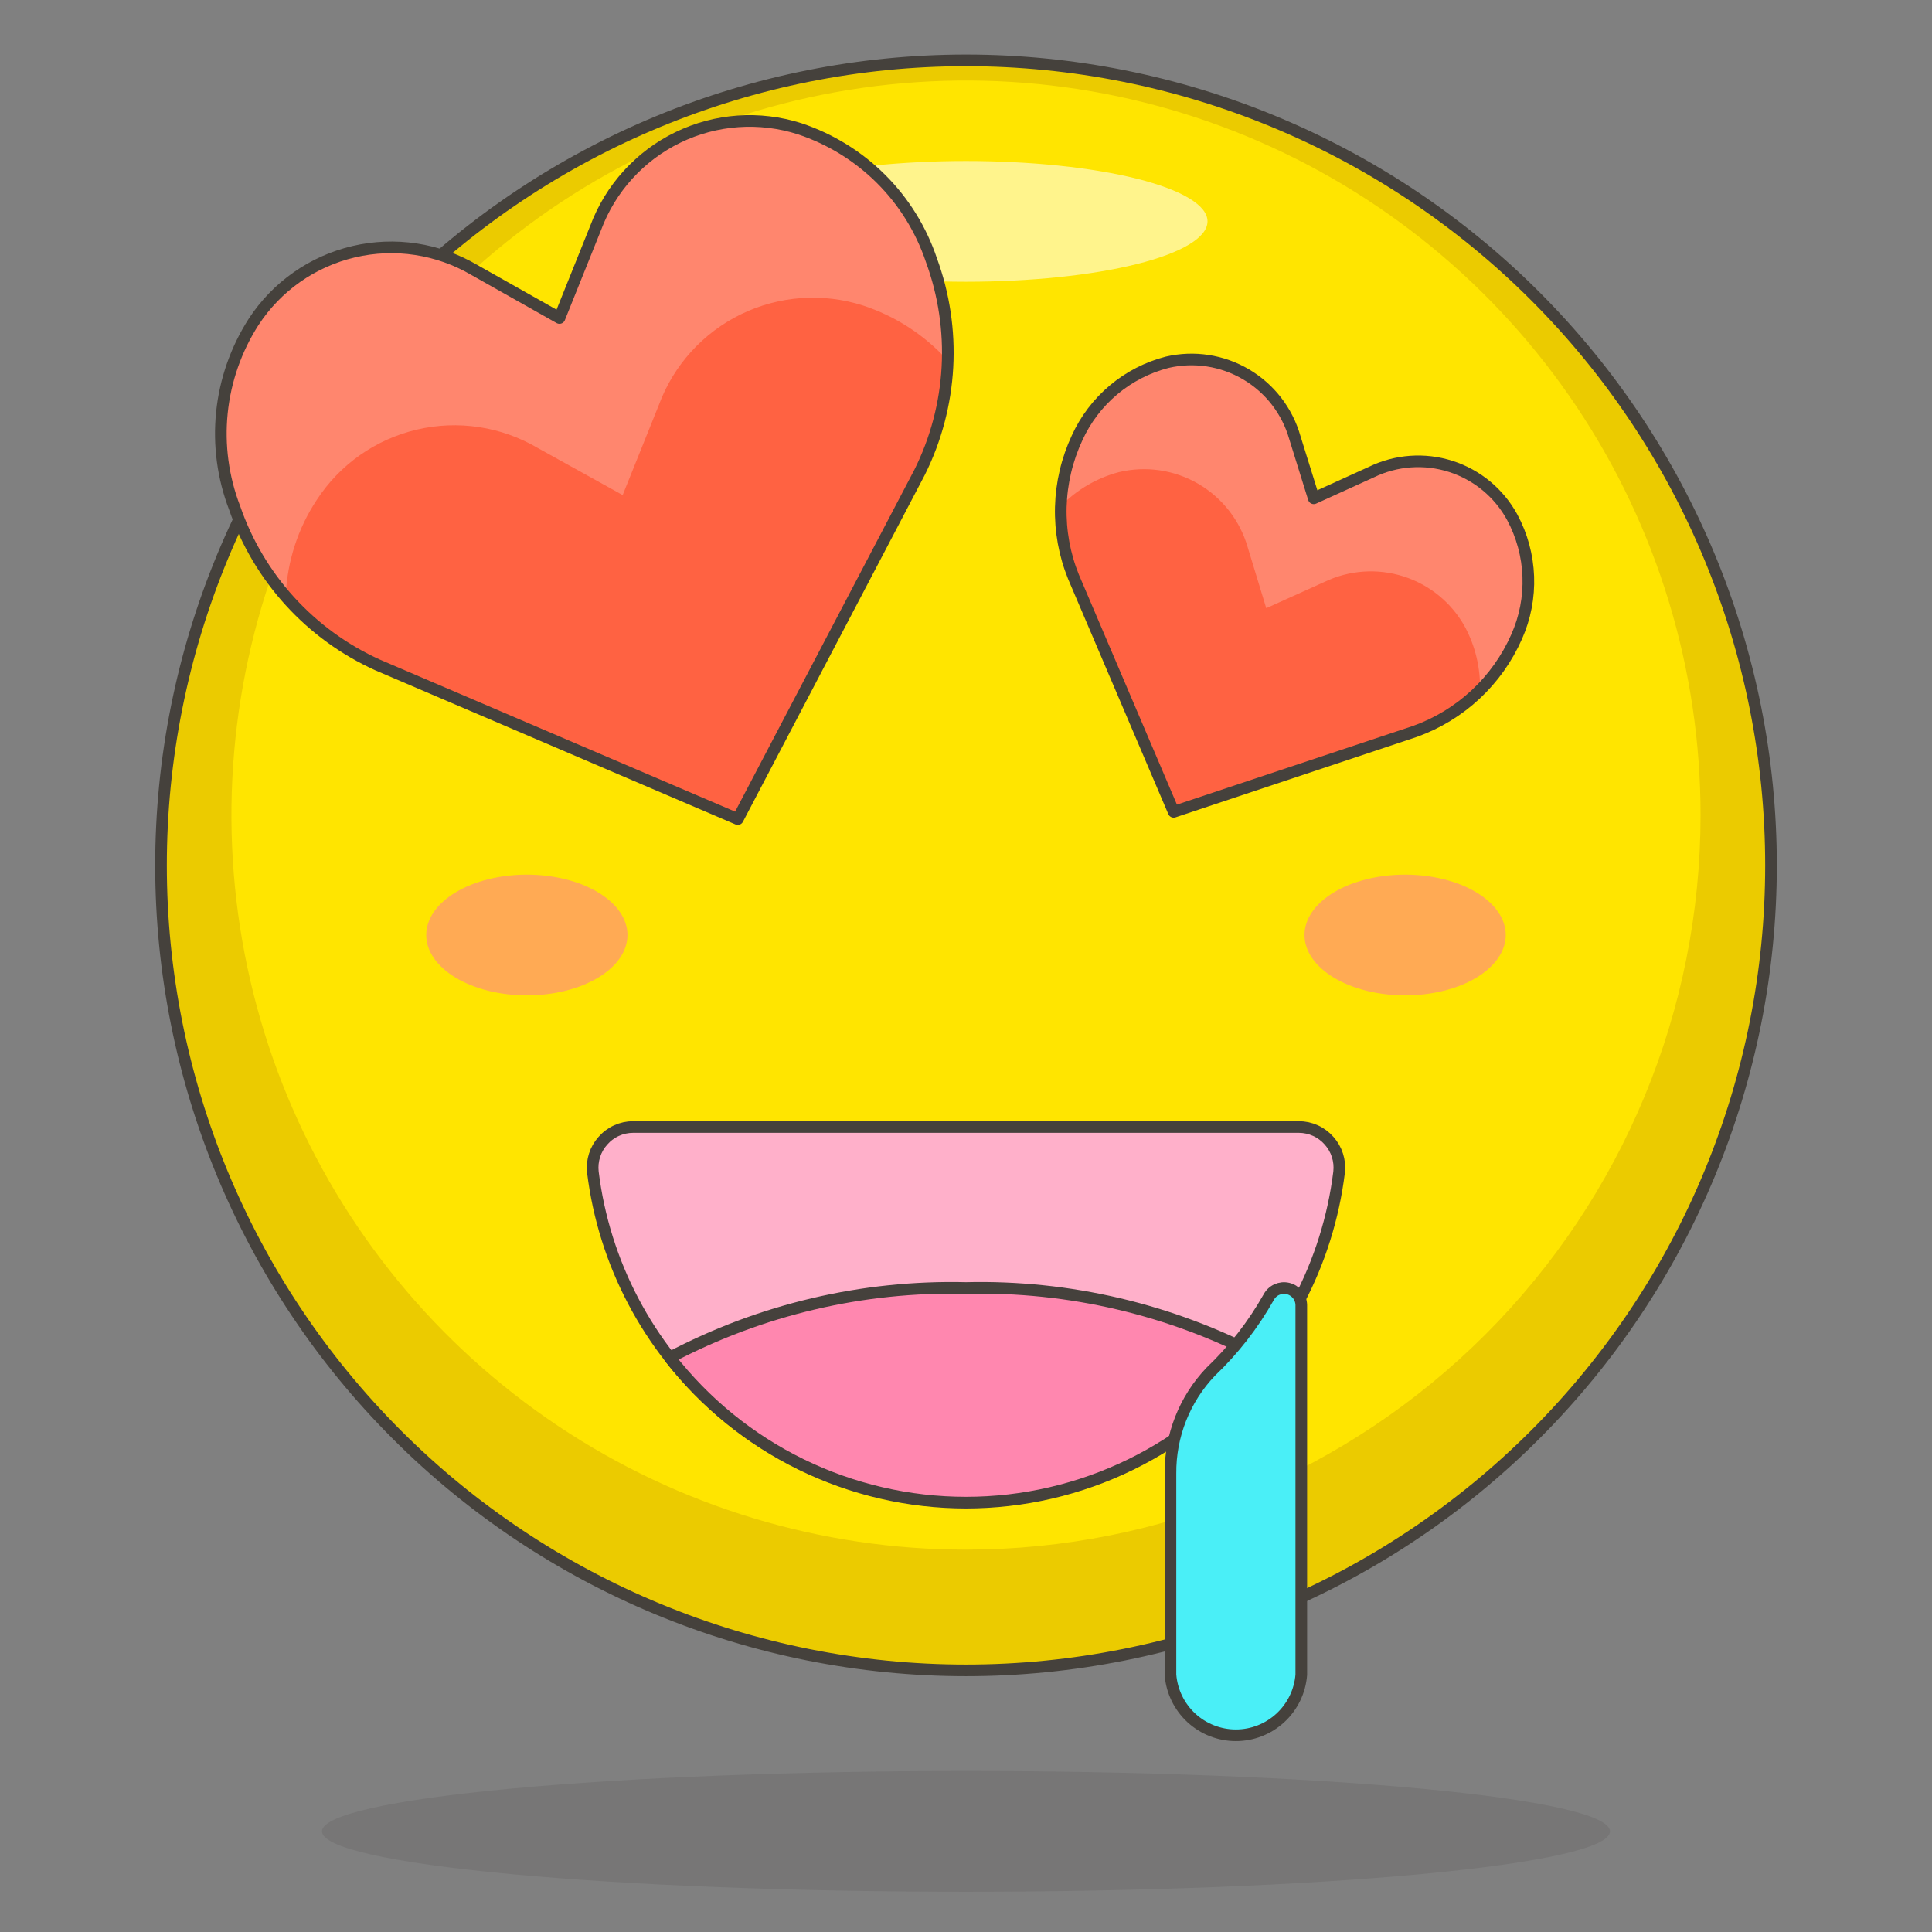 <svg width="83" height="83" viewBox="0 0 83 83" fill="none" xmlns="http://www.w3.org/2000/svg">
<rect x="0" y="0" width="83" height="83" fill="#808080" stroke="none"/>
<path d="M6.917 37.177C6.917 46.349 10.56 55.146 17.046 61.631C23.531 68.117 32.328 71.76 41.5 71.76C50.672 71.76 59.468 68.117 65.954 61.631C72.44 55.146 76.083 46.349 76.083 37.177C76.083 28.005 72.44 19.209 65.954 12.723C59.468 6.237 50.672 2.594 41.5 2.594C32.328 2.594 23.531 6.237 17.046 12.723C10.56 19.209 6.917 28.005 6.917 37.177V37.177Z" fill="#FFE500"/>
<path d="M41.5 2.594C34.66 2.594 27.974 4.622 22.286 8.422C16.599 12.222 12.166 17.623 9.549 23.943C6.931 30.262 6.247 37.215 7.581 43.924C8.915 50.633 12.209 56.795 17.046 61.631C21.882 66.468 28.044 69.762 34.753 71.096C41.462 72.43 48.415 71.746 54.734 69.128C61.054 66.51 66.455 62.078 70.255 56.391C74.055 50.703 76.083 44.017 76.083 37.177C76.083 28.005 72.44 19.209 65.954 12.723C59.468 6.237 50.672 2.594 41.5 2.594V2.594ZM41.5 66.573C35.258 66.573 29.157 64.722 23.968 61.255C18.778 57.787 14.733 52.858 12.345 47.092C9.956 41.326 9.331 34.981 10.549 28.859C11.767 22.738 14.772 17.115 19.186 12.701C23.599 8.288 29.222 5.282 35.343 4.065C41.465 2.847 47.81 3.472 53.576 5.861C59.343 8.249 64.271 12.294 67.739 17.483C71.206 22.673 73.057 28.774 73.057 35.016C73.057 43.385 69.732 51.412 63.814 57.33C57.896 63.248 49.869 66.573 41.5 66.573V66.573Z" fill="#EBCB00"/>
<path d="M31.125 9.51C31.125 10.198 32.218 10.858 34.164 11.345C36.109 11.831 38.748 12.104 41.5 12.104C44.252 12.104 46.891 11.831 48.836 11.345C50.782 10.858 51.875 10.198 51.875 9.51C51.875 8.823 50.782 8.163 48.836 7.676C46.891 7.19 44.252 6.917 41.5 6.917C38.748 6.917 36.109 7.19 34.164 7.676C32.218 8.163 31.125 8.823 31.125 9.51Z" fill="#FFF48C"/>
<path d="M6.917 37.177C6.917 46.349 10.56 55.146 17.046 61.631C23.531 68.117 32.328 71.76 41.5 71.76C50.672 71.76 59.468 68.117 65.954 61.631C72.44 55.146 76.083 46.349 76.083 37.177C76.083 28.005 72.44 19.209 65.954 12.723C59.468 6.237 50.672 2.594 41.5 2.594C32.328 2.594 23.531 6.237 17.046 12.723C10.56 19.209 6.917 28.005 6.917 37.177V37.177Z" stroke="#45413C" stroke-width="0.5" stroke-linecap="round" stroke-linejoin="round"/>
<path d="M18.311 40.169C18.311 40.856 18.767 41.516 19.578 42.003C20.388 42.489 21.488 42.762 22.634 42.762C23.781 42.762 24.881 42.489 25.691 42.003C26.502 41.516 26.957 40.856 26.957 40.169C26.957 39.481 26.502 38.821 25.691 38.335C24.881 37.848 23.781 37.575 22.634 37.575C21.488 37.575 20.388 37.848 19.578 38.335C18.767 38.821 18.311 39.481 18.311 40.169V40.169Z" fill="#FFAA54"/>
<path d="M56.042 40.169C56.042 40.856 56.497 41.516 57.308 42.003C58.119 42.489 59.218 42.762 60.365 42.762C61.511 42.762 62.611 42.489 63.422 42.003C64.232 41.516 64.688 40.856 64.688 40.169C64.688 39.481 64.232 38.821 63.422 38.335C62.611 37.848 61.511 37.575 60.365 37.575C59.218 37.575 58.119 37.848 57.308 38.335C56.497 38.821 56.042 39.481 56.042 40.169Z" fill="#FFAA54"/>
<path d="M27.199 48.417C26.954 48.417 26.711 48.47 26.488 48.571C26.264 48.672 26.065 48.82 25.903 49.005C25.739 49.186 25.616 49.4 25.542 49.633C25.468 49.865 25.443 50.111 25.47 50.353C25.952 54.265 27.848 57.866 30.8 60.477C33.753 63.089 37.558 64.53 41.5 64.53C45.441 64.53 49.247 63.089 52.199 60.477C55.152 57.866 57.047 54.265 57.529 50.353C57.556 50.111 57.532 49.865 57.457 49.633C57.383 49.4 57.26 49.186 57.097 49.005C56.935 48.82 56.735 48.672 56.512 48.571C56.288 48.47 56.045 48.417 55.8 48.417H27.199Z" fill="#FFB0CA" stroke="#45413C" stroke-width="0.5" stroke-linecap="round" stroke-linejoin="round"/>
<path d="M54.226 58.325C50.309 56.257 45.928 55.227 41.5 55.333C37.072 55.227 32.69 56.257 28.773 58.325C30.279 60.264 32.209 61.834 34.415 62.913C36.621 63.992 39.044 64.554 41.5 64.554C43.955 64.554 46.379 63.992 48.584 62.913C50.79 61.834 52.72 60.264 54.226 58.325V58.325Z" fill="#FF87AF" stroke="#45413C" stroke-width="0.5" stroke-linecap="round" stroke-linejoin="round"/>
<path d="M54.503 55.731C54.58 55.586 54.703 55.47 54.852 55.402C55.002 55.334 55.17 55.317 55.33 55.355C55.49 55.392 55.633 55.482 55.737 55.609C55.841 55.737 55.9 55.895 55.904 56.06V71.951C55.848 72.658 55.528 73.318 55.007 73.8C54.486 74.281 53.803 74.549 53.094 74.549C52.385 74.549 51.701 74.281 51.18 73.8C50.66 73.318 50.34 72.658 50.284 71.951V63.305C50.27 61.677 50.89 60.108 52.013 58.93C52.997 57.993 53.836 56.915 54.503 55.731Z" fill="#4AEFF7" stroke="#45413C" stroke-width="0.5" stroke-linecap="round" stroke-linejoin="round"/>
<path opacity="0.15" d="M13.833 78.677C13.833 79.365 16.748 80.025 21.936 80.511C27.125 80.998 34.162 81.271 41.5 81.271C48.837 81.271 55.874 80.998 61.063 80.511C66.251 80.025 69.166 79.365 69.166 78.677C69.166 77.989 66.251 77.329 61.063 76.843C55.874 76.357 48.837 76.083 41.5 76.083C34.162 76.083 27.125 76.357 21.936 76.843C16.748 77.329 13.833 77.989 13.833 78.677V78.677Z" fill="#45413C"/>
<path d="M65.155 27.355C64.742 28.293 64.142 29.136 63.393 29.835C62.644 30.533 61.761 31.072 60.797 31.419L50.422 34.877L46.117 24.779C45.731 23.827 45.546 22.806 45.573 21.78C45.6 20.754 45.838 19.744 46.272 18.813C46.634 18.017 47.17 17.311 47.84 16.749C48.511 16.186 49.298 15.781 50.146 15.563C51.3 15.296 52.512 15.482 53.532 16.084C54.553 16.686 55.303 17.657 55.627 18.796L56.44 21.407L58.913 20.283C59.977 19.765 61.2 19.678 62.327 20.038C63.454 20.399 64.399 21.18 64.965 22.22C65.387 23.004 65.623 23.875 65.656 24.766C65.689 25.656 65.518 26.542 65.155 27.355V27.355Z" fill="#FF6242"/>
<path d="M48.071 20.283C49.232 20.006 50.456 20.187 51.486 20.789C52.517 21.392 53.276 22.369 53.604 23.517L54.399 26.128L56.889 25.004C57.954 24.49 59.176 24.405 60.302 24.765C61.428 25.126 62.373 25.904 62.941 26.941C63.386 27.775 63.606 28.71 63.581 29.655C64.258 28.994 64.809 28.214 65.207 27.355C65.589 26.54 65.776 25.648 65.755 24.747C65.734 23.848 65.505 22.965 65.086 22.168C64.52 21.129 63.575 20.347 62.448 19.987C61.321 19.626 60.098 19.713 59.034 20.231L56.561 21.355L55.748 18.744C55.413 17.588 54.64 16.609 53.594 16.015C52.547 15.42 51.31 15.258 50.146 15.563C49.262 15.791 48.444 16.223 47.756 16.823C47.069 17.423 46.531 18.176 46.186 19.021C45.801 19.896 45.578 20.833 45.529 21.788C46.22 21.06 47.1 20.539 48.071 20.283V20.283Z" fill="#FF866E"/>
<path d="M65.155 27.355C64.742 28.293 64.142 29.136 63.393 29.835C62.644 30.533 61.761 31.072 60.797 31.419L50.422 34.877L46.117 24.779C45.731 23.827 45.546 22.806 45.573 21.78C45.6 20.754 45.838 19.744 46.272 18.813C46.634 18.017 47.17 17.311 47.84 16.749C48.511 16.186 49.298 15.781 50.146 15.563C51.3 15.296 52.512 15.482 53.532 16.084C54.553 16.686 55.303 17.657 55.627 18.796L56.44 21.407L58.913 20.283C59.977 19.765 61.2 19.678 62.327 20.038C63.454 20.399 64.399 21.18 64.965 22.22C65.387 23.004 65.623 23.875 65.656 24.766C65.689 25.656 65.518 26.542 65.155 27.355V27.355Z" stroke="#45413C" stroke-width="0.5" stroke-linecap="round" stroke-linejoin="round"/>
<path d="M10.893 13.833C11.884 12.311 13.424 11.229 15.193 10.814C16.961 10.398 18.821 10.681 20.387 11.603L24.035 13.661L25.591 9.787C26.225 8.087 27.49 6.696 29.122 5.904C30.755 5.111 32.63 4.979 34.358 5.533C35.673 5.971 36.868 6.707 37.85 7.686C38.831 8.664 39.571 9.857 40.013 11.171C40.553 12.644 40.788 14.212 40.702 15.779C40.615 17.346 40.21 18.878 39.511 20.283L31.695 35.189L16.219 28.566C14.791 27.919 13.51 26.987 12.454 25.828C11.399 24.668 10.591 23.305 10.081 21.822C9.58 20.52 9.392 19.119 9.533 17.731C9.675 16.343 10.14 15.008 10.893 13.833V13.833Z" fill="#FF6242"/>
<path d="M13.608 21.476C14.599 19.954 16.139 18.872 17.907 18.457C19.676 18.041 21.536 18.324 23.101 19.246L26.75 21.269L28.306 17.395C28.936 15.692 30.2 14.297 31.833 13.501C33.466 12.706 35.343 12.571 37.073 13.124C38.451 13.575 39.69 14.373 40.67 15.441C40.709 13.99 40.486 12.543 40.013 11.171C39.571 9.857 38.831 8.664 37.85 7.686C36.868 6.707 35.673 5.971 34.358 5.533C32.63 4.979 30.755 5.111 29.122 5.904C27.49 6.696 26.225 8.087 25.591 9.787L24.035 13.661L20.387 11.637C18.825 10.712 16.968 10.424 15.2 10.833C13.432 11.242 11.89 12.317 10.893 13.833C10.146 15.004 9.683 16.333 9.542 17.714C9.401 19.095 9.585 20.49 10.081 21.788C10.574 23.174 11.318 24.458 12.277 25.575C12.34 24.113 12.801 22.696 13.608 21.476Z" fill="#FF866E"/>
<path d="M10.893 13.833C11.884 12.311 13.424 11.229 15.193 10.814C16.961 10.398 18.821 10.681 20.387 11.603L24.035 13.661L25.591 9.787C26.225 8.087 27.49 6.696 29.122 5.904C30.755 5.111 32.63 4.979 34.358 5.533C35.673 5.971 36.868 6.707 37.85 7.686C38.831 8.664 39.571 9.857 40.013 11.171C40.553 12.644 40.788 14.212 40.702 15.779C40.615 17.346 40.21 18.878 39.511 20.283L31.695 35.189L16.219 28.566C14.791 27.919 13.51 26.987 12.454 25.828C11.399 24.668 10.591 23.305 10.081 21.822C9.58 20.52 9.392 19.119 9.533 17.731C9.675 16.343 10.14 15.008 10.893 13.833V13.833Z" stroke="#45413C" stroke-width="0.5" stroke-linecap="round" stroke-linejoin="round"/>
</svg>
